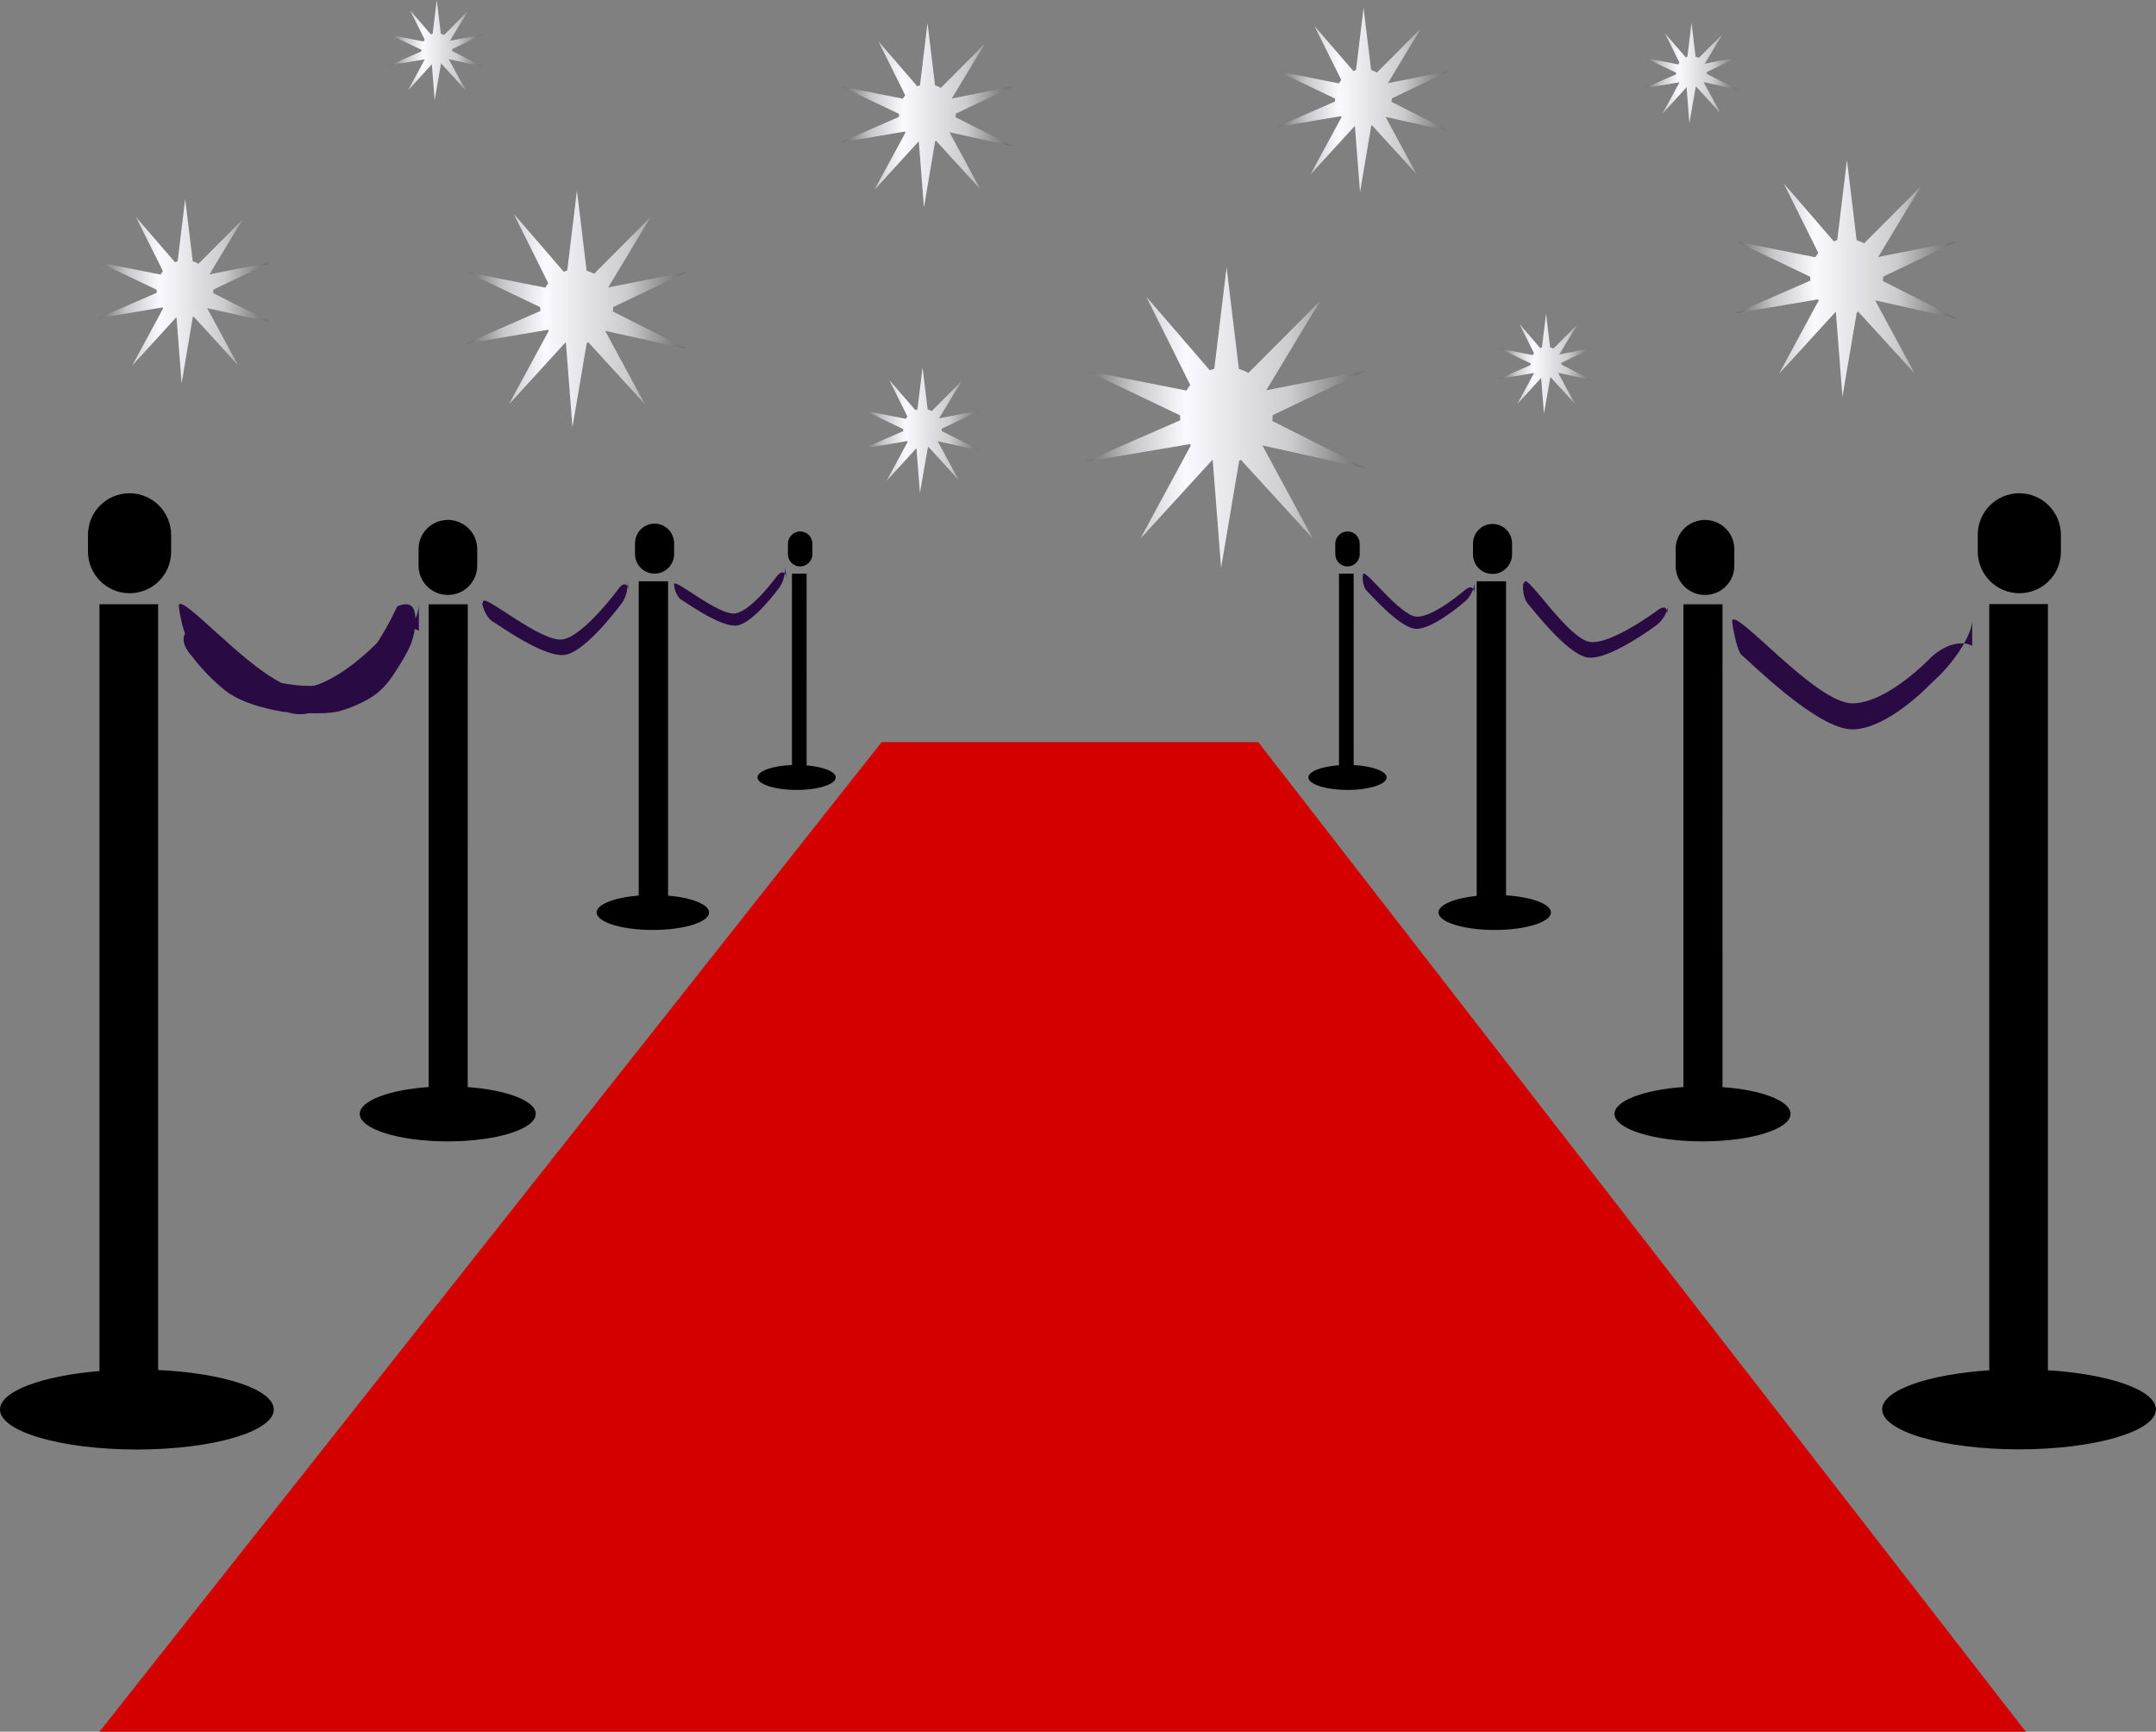 <svg version="1.1" viewBox="0 0 75 60.23" xmlns="http://www.w3.org/2000/svg" xmlns:xlink="http://www.w3.org/1999/xlink">
 <rect x="0" y="0" width="75" height="60.23" fill="#808080" stroke="none"/>
 <defs>
  <linearGradient id="linearGradientSlvr" x1="-1869" x2="-1869" y1="794.4" y2="828" gradientTransform="matrix(1.301,0,0,1.301,1365,-35.3)" gradientUnits="userSpaceOnUse">
   <stop style="stop-color:#696969" offset="0"/>
   <stop style="stop-color:#c7c7c9" offset=".17"/>
   <stop style="stop-color:#f9f9ff" offset=".36"/>
   <stop style="stop-color:#ccccce" offset=".73"/>
   <stop style="stop-color:#696969" offset="1"/>
  </linearGradient>
  <linearGradient id="linearGradient6413" x1="-205" x2="-195.7" y1="1224" y2="1224" gradientTransform="matrix(.827 0 0 .827 229.9 -1002)" gradientUnits="userSpaceOnUse" xlink:href="#linearGradientSlvr"/>
  <linearGradient id="linearGradient6421" x1="-258.4" x2="-249.1" y1="1225" y2="1225" gradientTransform="matrix(.827 0 0 .827 229.9 -1002)" gradientUnits="userSpaceOnUse" xlink:href="#linearGradientSlvr"/>
  <linearGradient id="linearGradient6429" x1="-232.4" x2="-220.5" y1="1230" y2="1230" gradientTransform="matrix(.827 0 0 .827 229.9 -1002)" gradientUnits="userSpaceOnUse" xlink:href="#linearGradientSlvr"/>
  <linearGradient id="linearGradient6437" x1="-273.9" x2="-266.6" y1="1224" y2="1224" gradientTransform="matrix(.827 0 0 .827 229.9 -1002)" gradientUnits="userSpaceOnUse" xlink:href="#linearGradientSlvr"/>
  <linearGradient id="linearGradient6439" x1="-261.6" x2="-257.7" y1="1214" y2="1214" gradientTransform="matrix(.827 0 0 .827 229.9 -1002)" gradientUnits="userSpaceOnUse" xlink:href="#linearGradientSlvr"/>
  <linearGradient id="linearGradient6441" x1="-241.7" x2="-236.7" y1="1230" y2="1230" gradientTransform="matrix(.827 0 0 .827 229.9 -1002)" gradientUnits="userSpaceOnUse" xlink:href="#linearGradientSlvr"/>
  <linearGradient id="linearGradient6443" x1="-242.6" x2="-235.4" y1="1217" y2="1217" gradientTransform="matrix(.827 0 0 .827 229.9 -1002)" gradientUnits="userSpaceOnUse" xlink:href="#linearGradientSlvr"/>
  <linearGradient id="linearGradient6445" x1="-224.3" x2="-217" y1="1216" y2="1216" gradientTransform="matrix(.827 0 0 .827 229.9 -1002)" gradientUnits="userSpaceOnUse" xlink:href="#linearGradientSlvr"/>
  <linearGradient id="linearGradient6447" x1="-208.8" x2="-204.9" y1="1215" y2="1215" gradientTransform="matrix(.827 0 0 .827 229.9 -1002)" gradientUnits="userSpaceOnUse" xlink:href="#linearGradientSlvr"/>
  <linearGradient id="linearGradient6449" x1="-214.9" x2="-211" y1="1228" y2="1228" gradientTransform="matrix(.827 0 0 .827 229.9 -1002)" gradientUnits="userSpaceOnUse" xlink:href="#linearGradientSlvr"/>
 </defs>
 <path d="m32.53 4.902h0.037l1.533 1.676-1.07-1.979 2.208 0.488-1.998-1.01c0-0.041 0.008-0.081 0.008-0.122l1.986-0.95-2.124 0.42 1.147-1.901-1.526 1.531c-0.064-0.034-0.132-0.065-0.203-0.085l-0.263-2.167-0.262 2.165c-0.031 0-0.064 0.034-0.094 0.034l-1.354-1.567 0.935 1.879c-0.031 0.037-0.056 0.078-0.08 0.119l-2.118-0.418 1.98 0.946c4.13e-4 0.034 0 0.071 0 0.105l-2.028 0.886 2.233-0.376s0.013 0.034 0.021 0.034l-1.076 1.988 1.531-1.675c0 8.26e-4 0 0 0.01 0l0.178 2.297 0.387-2.29z" style="fill-rule:evenodd;fill:url(#linearGradient6443)"/>
 <path d="m20.41 11.93c0.017 0 0.031 0 0.048-0.034l1.97 2.155-1.376-2.544 2.839 0.627-2.568-1.299c0-0.05 0.01-0.105 0.01-0.156l2.554-1.22-2.73 0.539 1.474-2.445-1.963 1.969c-0.082-0.044-0.169-0.081-0.261-0.108l-0.337-2.786-0.337 2.784c-0.041 0-0.081 0.034-0.121 0.041l-1.741-2.016 1.202 2.416c-0.037 0.047-0.072 0.098-0.103 0.152l-2.723-0.538 2.545 1.217c4.96e-4 0.044 0 0.088 0.008 0.132l-2.607 1.138 2.87-0.484c0.008 0 0.021 0.034 0.027 0.034l-1.383 2.556 1.968-2.153c0 8.26e-4 0.008 0 0.01 0l0.229 2.953z" style="fill-rule:evenodd;fill:url(#linearGradient6421)"/>
 <path d="m15.34 2.222h0.021l0.832 0.91-0.581-1.074 1.199 0.264-1.084-0.548v-0.065l1.078-0.515-1.153 0.227c-5.79e-4 -8.27e-4 0 0 0 0l0.623-1.032-0.829 0.831c-0.035-0.034-0.072-0.034-0.11-0.044l-0.143-1.176-0.142 1.175c-0.021 0-0.034 0-0.051 0.034l-0.735-0.851 0.508 1.02c-0.017 0.034-0.031 0.041-0.043 0.065l-1.15-0.227 1.075 0.514c1.65e-4 0.034 8.27e-4 0.037 0 0.058l-1.101 0.481 1.212-0.203h0.01l-0.584 1.079 0.831-0.909v0l0.097 1.247z" style="fill-rule:evenodd;fill:url(#linearGradient6439)"/>
 <path d="m23.24 31.15c0.824 0.071 1.427 0.308 1.427 0.586 0 0.336-0.876 0.609-1.956 0.609-1.08 0-1.956-0.271-1.956-0.609 0-0.285 0.622-0.521 1.464-0.589v-10.93h1.021z" style="fill-rule:evenodd;fill:#000000"/>
 <path d="m16.27 37.81c1.356 0.098 2.367 0.478 2.367 0.932 0 0.528-1.371 0.956-3.061 0.956-1.691 0-3.061-0.428-3.061-0.956 0-0.457 1.025-0.839 2.396-0.934v-16.79h1.361z" style="fill-rule:evenodd;fill:#000000"/>
 <path d="m47.7 4.369h0.037l1.532 1.676-1.07-1.979 2.208 0.488-1.998-1.01c0-0.041 0.008-0.081 0.008-0.122l1.986-0.949-2.124 0.42 1.147-1.901-1.526 1.531c-0.064-0.034-0.132-0.065-0.203-0.085l-0.263-2.167-0.262 2.165c-0.031 0-0.064 0.034-0.094 0.034l-1.354-1.567 0.935 1.879c-0.031 0.037-0.056 0.078-0.08 0.119l-2.118-0.419 1.98 0.946c4.13e-4 0.034 0 0.071 0 0.102l-2.028 0.886 2.233-0.376s0.013 0.034 0.021 0.034l-1.075 1.988 1.531-1.675c0 8.27e-4 0 0 0.01 0l0.178 2.297 0.387-2.29z" style="fill-rule:evenodd;fill:url(#linearGradient6445)"/>
 <path d="m64.59 10.87c0.017 0 0.031 0 0.047-0.034l1.97 2.156-1.376-2.544 2.839 0.627-2.568-1.299c0-0.051 0.01-0.105 0.01-0.156l2.554-1.221-2.73 0.54 1.474-2.445-1.963 1.969c-0.082-0.044-0.169-0.081-0.261-0.108l-0.337-2.786-0.337 2.784c-0.041 0-0.081 0.034-0.121 0.041l-1.741-2.015 1.202 2.416c-0.038 0.047-0.072 0.098-0.103 0.152l-2.723-0.538 2.545 1.217c4.96e-4 0.044 0 0.088 0.008 0.132l-2.607 1.138 2.87-0.484c0.008 0 0.021 0.034 0.027 0.034l-1.383 2.556 1.968-2.153h0.01l0.229 2.953z" style="fill-rule:evenodd;fill:url(#linearGradient6413)"/>
 <path d="m58.99 3.02h0.021l0.832 0.91-0.581-1.074 1.199 0.264-1.084-0.548v-0.068l1.078-0.515-1.153 0.227v0l0.622-1.032-0.829 0.832c-0.035-0.034-0.071-0.034-0.11-0.044l-0.143-1.176-0.142 1.175c-0.021 0-0.035 0-0.05 0.034l-0.735-0.851 0.507 1.021c-0.017 0.034-0.031 0.041-0.044 0.065l-1.15-0.227 1.075 0.514c2.47e-4 0.034 0 0.037 0 0.058l-1.101 0.481 1.212-0.203h0.01l-0.584 1.079 0.831-0.909v0l0.097 1.247z" style="fill-rule:evenodd;fill:url(#linearGradient6447)"/>
 <path d="m53.93 13.13h0.021l0.832 0.91-0.581-1.074 1.199 0.264-1.084-0.548v-0.065l1.078-0.515-1.153 0.227v0l0.623-1.032-0.829 0.831c-0.035-0.034-0.071-0.034-0.111-0.044l-0.143-1.176-0.142 1.175c-0.021 0-0.035 0-0.05 0.034l-0.735-0.851 0.508 1.02c-0.017 0.034-0.031 0.041-0.044 0.065l-1.15-0.227 1.075 0.514c2.48e-4 0.034 0 0.037 0 0.058l-1.101 0.481 1.212-0.203h0.01l-0.584 1.079 0.831-0.909v0l0.097 1.247z" style="fill-rule:evenodd;fill:url(#linearGradient6449)"/>
 <path d="m71.24 47.66v-26.65h-2.041v26.65c-2.132 0.139-3.726 0.694-3.726 1.358 0 0.768 2.132 1.391 4.762 1.391s4.762-0.623 4.762-1.391c0-0.667-1.61-1.225-3.757-1.36z" style="fill-rule:evenodd;fill:#000000"/>
 <path d="m52.39 31.14c0.891 0.058 1.561 0.302 1.561 0.596 0 0.336-0.876 0.609-1.956 0.609-1.08 0-1.956-0.271-1.956-0.609 0-0.268 0.557-0.496 1.331-0.577v-10.94h1.02z" style="fill-rule:evenodd;fill:#000000"/>
 <path d="m59.92 37.81c1.356 0.098 2.367 0.478 2.367 0.932 0 0.528-1.371 0.956-3.061 0.956-1.691 0-3.061-0.428-3.061-0.956 0-0.457 1.025-0.839 2.395-0.934v-16.79h1.361z" style="fill-rule:evenodd;fill:#000000"/>
 <path d="m6.708 11.02h0.037l1.532 1.676-1.07-1.979 2.208 0.487-1.998-1.01c0-0.041 0.008-0.081 0.008-0.122l1.986-0.949-2.124 0.419c-8.269e-4 0 0 0 0 0l1.147-1.901-1.526 1.531c-0.064-0.034-0.132-0.065-0.203-0.085l-0.263-2.167-0.262 2.165c-0.031 0-0.064 0.034-0.094 0.034l-1.354-1.567 0.935 1.879c-0.031 0.037-0.056 0.078-0.08 0.119l-2.118-0.418 1.98 0.946c4.135e-4 0.034 0 0.071 0 0.105l-2.028 0.885 2.233-0.377s0.013 0.034 0.021 0.034l-1.076 1.988 1.531-1.675h0.01l0.178 2.297z" style="fill-rule:evenodd;fill:url(#linearGradient6437)"/>
 <path d="m9.77 23.75c0.243 0.051 0.677 0.122 1.157 0.102 1-0.302 2.018-1.314 2.199-1.501 0.412-0.639 0.691-1.258 0.691-1.258s0.34-0.173 0.51 0c0.078 0.078 0.12 0.23 0.126 0.423 0.075-0.18 0.117-0.343 0.117-0.473v0.904s-0.05-0.047-0.14-0.071c-0.021 0.139-0.055 0.285-0.103 0.432-0.097 0.295-0.381 0.776-0.68 1.217-0.1 0.146-0.338 0.469-0.68 0.695-0.439 0.291-1.004 0.478-1.191 0.522-0.272 0.065-0.677 0.074-1.055 0.065-0.109 0.034-0.217 0.034-0.323 0.034-0.129 0-0.271-0.034-0.421-0.074-0.149 0-0.242-0.034-0.242-0.034s-1.191-0.173-1.871-0.696c-0.68-0.521-1.191-1.217-1.191-1.217s-0.431-0.44-0.237-0.782c-0.131-0.345-0.232-0.959-0.211-1.006 0 0-0.177 0.362 0 0 0.151-0.308 2.178 2.021 3.544 2.707z" style="fill-rule:evenodd;fill:#290a43"/>
 <path d="m5.501 47.65c2.279 0.105 4.023 0.679 4.023 1.374 0 0.768-2.132 1.391-4.762 1.391-2.63 0-4.762-0.623-4.762-1.391 0-0.636 1.463-1.173 3.46-1.338v-26.67h2.041z" style="fill-rule:evenodd;fill:#000000"/>
 <path d="m32.28 15.55h0.024l1.039 1.137-0.726-1.342 1.497 0.332-1.354-0.685v-0.081l1.347-0.644-1.44 0.285 0.777-1.29-1.035 1.038c-0.043-0.034-0.089-0.044-0.138-0.058l-0.178-1.469-0.178 1.468c-0.021 0-0.043 0-0.064 0.034l-0.918-1.063 0.634 1.275c-0.021 0.034-0.038 0.051-0.054 0.081l-1.436-0.285 1.342 0.641c2.48e-4 0.034 0 0.047 0 0.071l-1.375 0.6 1.514-0.254s0.01 0 0.013 0.034l-0.729 1.348 1.038-1.135v0l0.121 1.557z" style="fill-rule:evenodd;fill:url(#linearGradient6441)"/>
 <path d="m28.06 26.62c0.583 0.051 1.013 0.217 1.013 0.42 0 0.24-0.609 0.435-1.361 0.435-0.751 0-1.361-0.197-1.361-0.435 0-0.224 0.523-0.406 1.198-0.432v-6.657h0.51z" style="fill-rule:evenodd;fill:#000000"/>
 <path d="m43.1 16.02c0.021 0 0.041 0 0.06-0.034l2.502 2.737-1.747-3.23 3.605 0.796-3.261-1.649c0.008-0.065 0.013-0.132 0.013-0.2l3.242-1.55-3.466 0.685 1.872-3.104-2.492 2.5c-0.104-0.058-0.215-0.105-0.331-0.136l-0.428-3.538-0.428 3.534c-0.052 0-0.103 0.034-0.153 0.051l-2.21-2.559 1.527 3.068c-0.048 0.061-0.092 0.125-0.131 0.193l-3.457-0.683 3.232 1.545c5.79e-4 0.058 0 0.115 0.01 0.169l-3.31 1.446 3.644-0.614c0.01 0 0.021 0.034 0.034 0.041l-1.756 3.245 2.499-2.733h0.017l0.291 3.749 0.632-3.738z" style="fill-rule:evenodd;fill:url(#linearGradient6429)"/>
 <path d="m47.09 26.61c0.65 0.034 1.146 0.213 1.146 0.429 0 0.24-0.609 0.435-1.361 0.435-0.751 0-1.361-0.197-1.361-0.435 0-0.207 0.456-0.381 1.065-0.424v-6.664h0.51z" style="fill-rule:evenodd;fill:#000000"/>
 <path d="m46.45 18.91c0-0.234 0.197-0.426 0.425-0.426 0.235 0 0.425 0.19 0.425 0.426v0.366c0 0.234-0.197 0.426-0.425 0.426-0.235 0-0.425-0.19-0.425-0.426z" style="fill-rule:evenodd;fill:#000000"/>
 <path d="m30.67 25.81h13.1l26.7 34.42h-67.01z" style="fill-rule:evenodd;fill:#d40000"/>
 <path d="m47.42 19.96c0.095-0.163 1.271 1.446 1.853 1.487 0.577 0.041 1.705-0.939 1.705-0.939 0.184-0.149 0.319-0.078 0.304 0.152l0.027-0.421c-0.017 0.234-0.175 0.543-0.36 0.692 0 0-1.123 0.981-1.706 0.939-0.576-0.041-1.619-1.258-1.711-1.333-0.092-0.074 0 0 0 0-0.078-0.085-0.164-0.348-0.113-0.577 0 0-0.095 0.163 0 0z" style="fill-rule:evenodd;fill:#290a43"/>
 <path d="m27.41 18.91c0-0.234 0.197-0.426 0.425-0.426 0.235 0 0.425 0.19 0.425 0.426v0.366c0 0.234-0.197 0.426-0.425 0.426-0.235 0-0.425-0.19-0.425-0.426z" style="fill-rule:evenodd;fill:#000000"/>
 <path d="m23.45 20.31c0.056-0.179 1.557 1.117 2.133 1.024 0.572-0.092 1.454-1.307 1.454-1.307 0.146-0.186 0.294-0.149 0.329 0.078l-0.065-0.417c0.036 0.23-0.051 0.57-0.199 0.757 0 0-0.878 1.214-1.456 1.308-0.57 0.091-1.854-0.854-1.961-0.905-0.106-0.051 0 0 0 0-0.095-0.065-0.236-0.302-0.237-0.536 0 0-0.056 0.18 0 0z" style="fill-rule:evenodd;fill:#290a43"/>
 <path d="m3.061 18.6c0-0.798 0.642-1.444 1.446-1.444 0.798 0 1.446 0.654 1.446 1.444v0.589c0 0.798-0.642 1.444-1.446 1.444-0.798 0-1.446-0.654-1.446-1.444z" style="fill-rule:evenodd;fill:#000000"/>
 <path d="m58.29 19.1c0-0.561 0.453-1.016 1.02-1.016 0.564 0 1.021 0.454 1.021 1.016v0.577c0 0.561-0.453 1.016-1.021 1.016-0.564 0-1.02-0.454-1.02-1.016z" style="fill-rule:evenodd;fill:#000000"/>
 <path d="m51.24 18.91c0-0.38 0.302-0.687 0.68-0.687 0.376 0 0.68 0.302 0.68 0.687v0.365c0 0.38-0.302 0.687-0.68 0.687-0.376 0-0.68-0.302-0.68-0.687z" style="fill-rule:evenodd;fill:#000000"/>
 <path d="m68.8 18.6c0-0.797 0.642-1.444 1.446-1.444 0.798 0 1.446 0.654 1.446 1.444v0.589c0 0.797-0.642 1.444-1.446 1.444-0.798 0-1.446-0.654-1.446-1.444z" style="fill-rule:evenodd;fill:#000000"/>
 <path d="m60.26 21.57c0.177-0.361 2.925 2.893 4.173 2.893 1.239 0 2.756-1.615 2.756-1.615 0.782-0.705 1.417-0.422 1.417-0.373v-0.904c0 0.499-0.622 1.489-1.413 2.181 0 0-1.509 1.616-2.76 1.616-1.236 0-3.64-2.439-3.848-2.583-0.208-0.146 0 0 0 0-0.179-0.173-0.351-1.153-0.325-1.214 0 0-0.177 0.361 0 0z" style="fill-rule:evenodd;fill:#290a43"/>
 <path d="m53.04 20.23c0.137-0.203 1.517 1.99 2.267 2.097 0.744 0.108 2.397-1.131 2.397-1.131 0.192-0.136 0.321-0.055 0.289 0.183l0.044-0.319c-0.034 0.237-0.214 0.543-0.408 0.679 0 0-1.644 1.237-2.395 1.129-0.742-0.108-1.984-1.778-2.097-1.883-0.113-0.105 0 0 0 0-0.094-0.119-0.183-0.407-0.149-0.643 0 0-0.083 0.088 0.055-0.115z" style="fill-rule:evenodd;fill:#290a43"/>
 <path d="m14.56 19.1c0-0.561 0.453-1.016 1.021-1.016 0.564 0 1.02 0.454 1.02 1.016v0.576c0 0.561-0.453 1.016-1.02 1.016-0.564 0-1.021-0.454-1.021-1.016z" style="fill-rule:evenodd;fill:#000000"/>
 <path d="m22.09 18.9c0-0.38 0.302-0.687 0.68-0.687 0.376 0 0.68 0.302 0.68 0.687v0.364c0 0.38-0.302 0.687-0.68 0.687-0.376 0-0.68-0.302-0.68-0.687z" style="fill-rule:evenodd;fill:#000000"/>
 <path d="m16.81 20.91c0.073-0.234 2.02 1.449 2.767 1.328 0.742-0.119 1.968-1.797 1.968-1.797 0.145-0.186 0.292-0.146 0.329 0.088l-0.05-0.319c0.036 0.237-0.05 0.583-0.197 0.771 0 0-1.219 1.674-1.968 1.795-0.74 0.119-2.406-1.108-2.544-1.174-0.138-0.068 0 0 0 0-0.123-0.085-0.292-0.336-0.326-0.57 0 0-0.054 0.108 0.02-0.125z" style="fill-rule:evenodd;fill:#290a43"/>
</svg>
